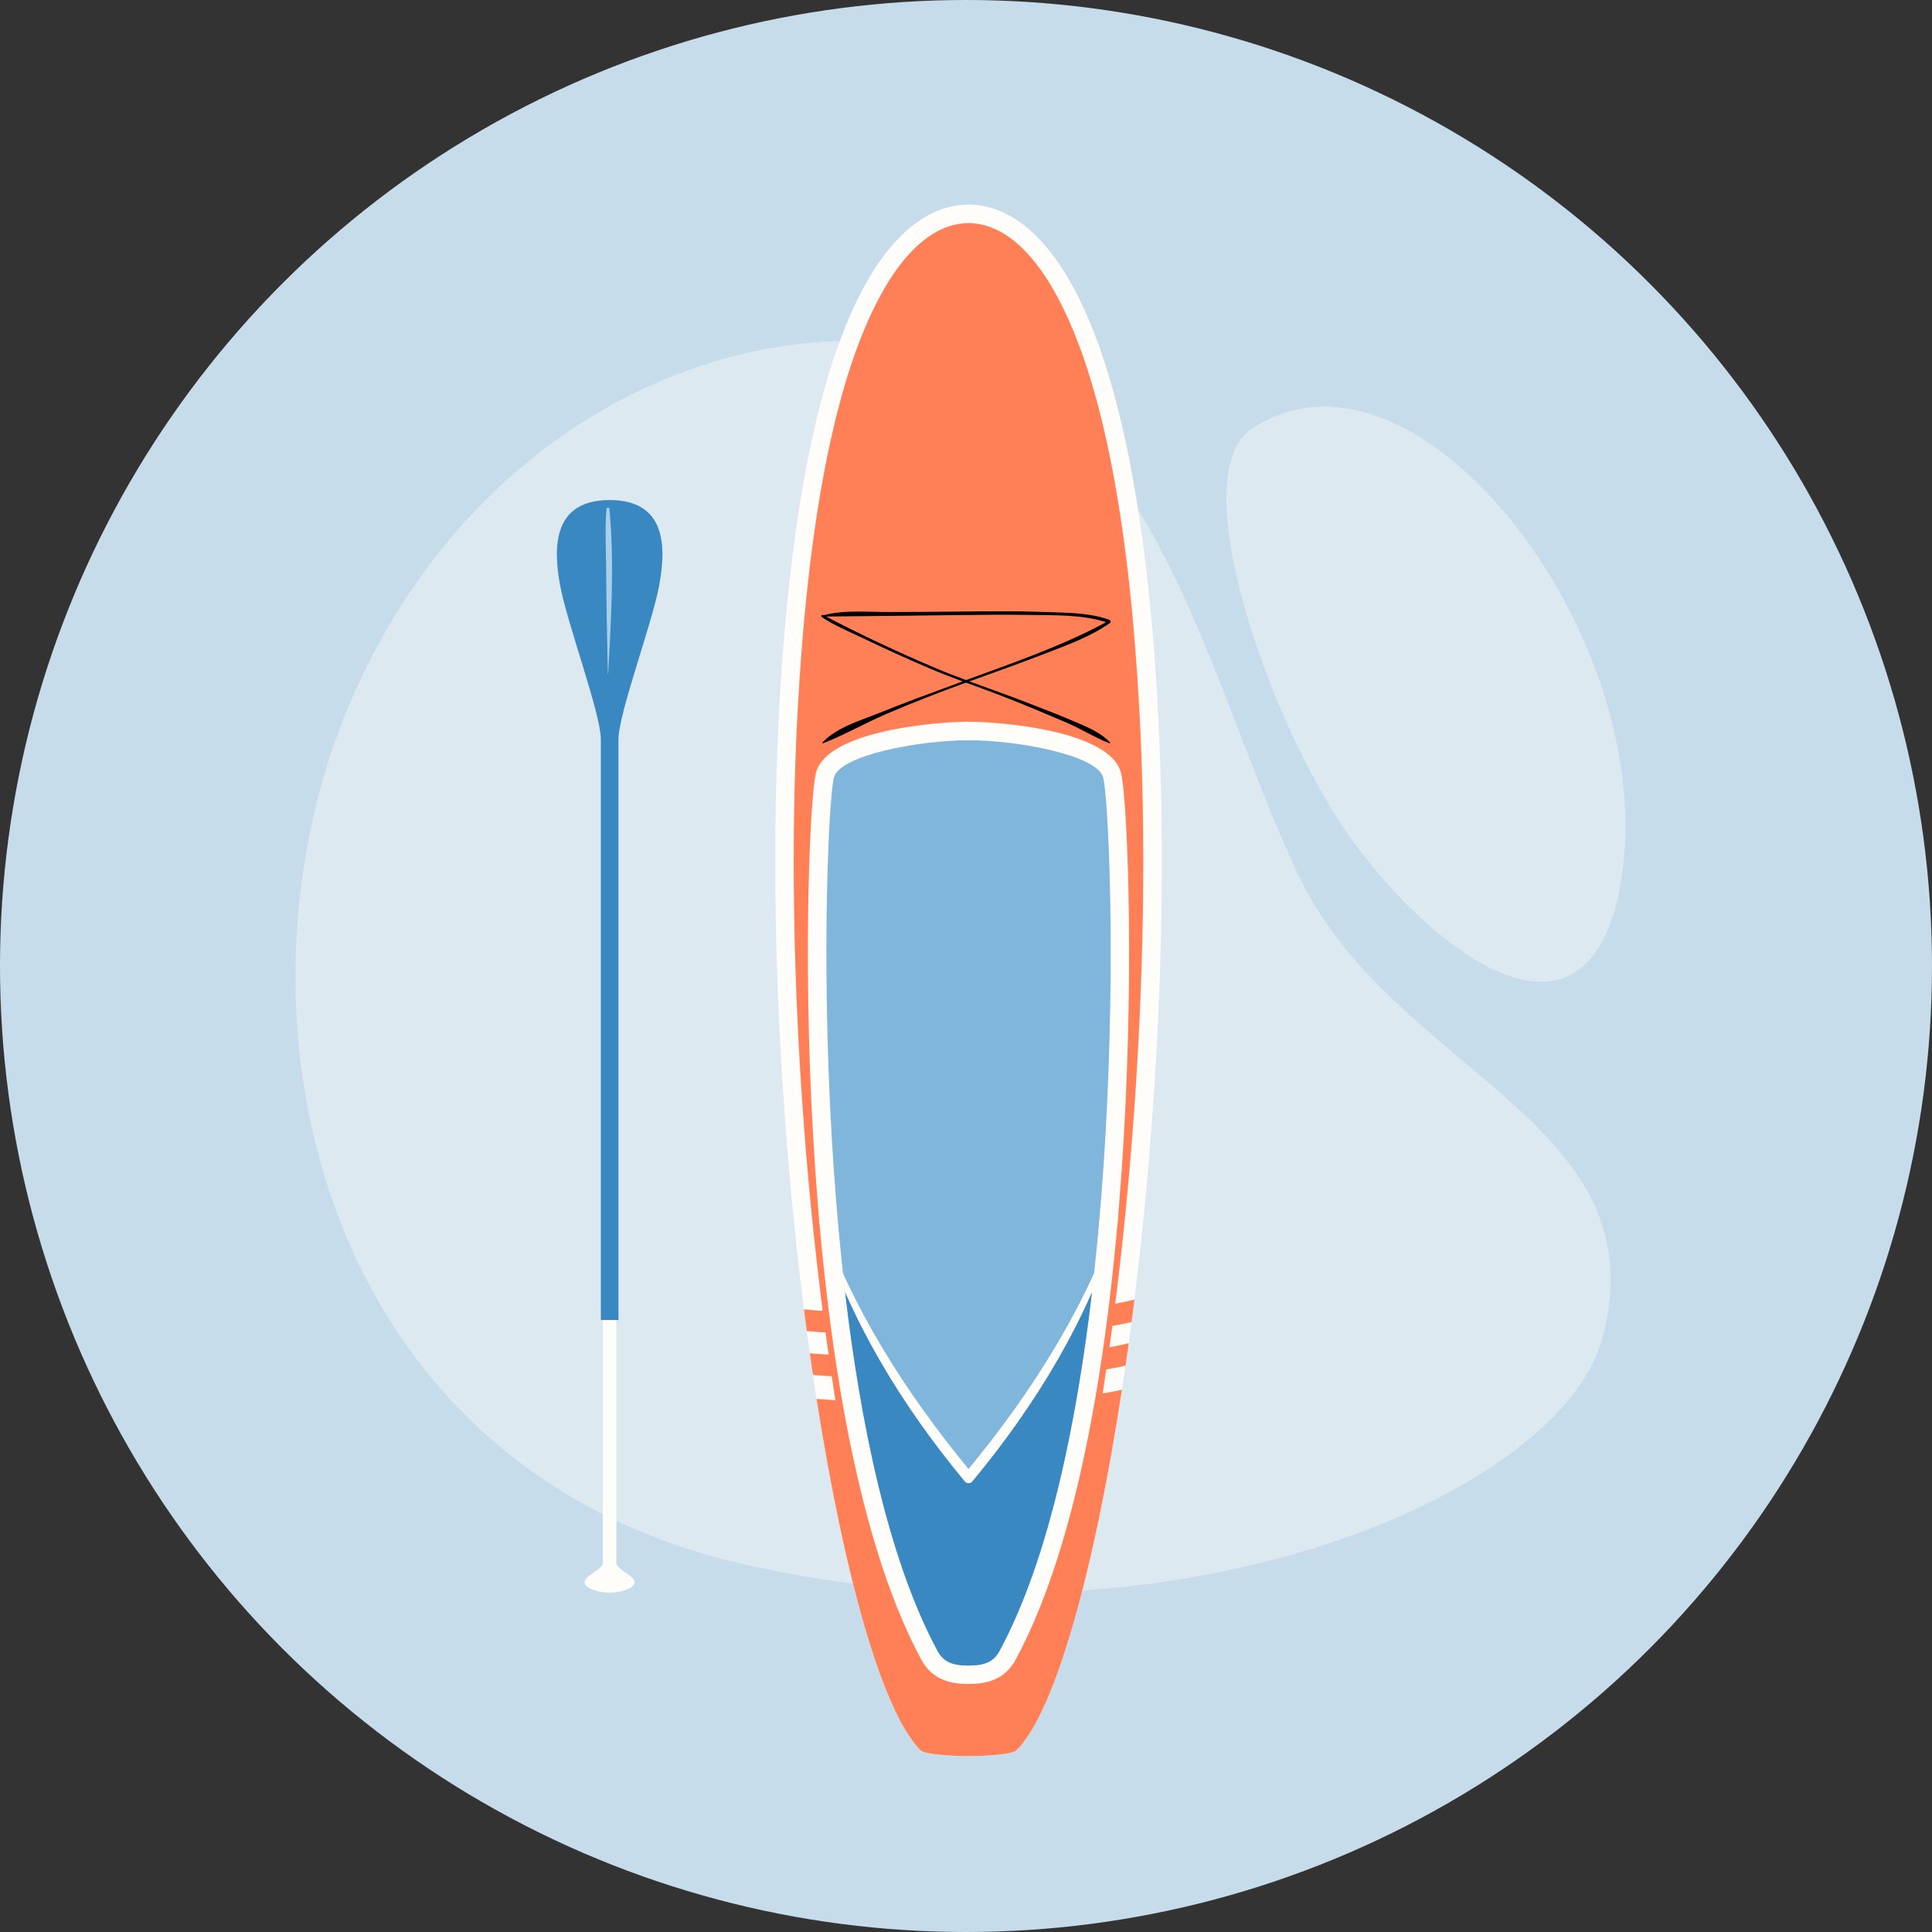 <svg width="170" height="170" viewBox="0 0 170 170" fill="none" xmlns="http://www.w3.org/2000/svg">
<rect x="0" y="0" width="170" height="170" fill="#333333" stroke="none"/>
<circle cx="85" cy="85" r="85" fill="#C7DCEB"/>
<g style="mix-blend-mode:screen" opacity="0.5">
<g style="mix-blend-mode:screen" opacity="0.8">
<path d="M30.959 61.462C19.12 88.789 27.651 129.088 65.524 137.656C103.398 146.224 137.192 131.518 140.968 117.818C146.228 98.735 122.635 94.374 114.37 77.243C106.105 60.112 101.531 33.418 80.56 30.397C61.775 27.69 40.735 38.917 30.97 61.462H30.959Z" fill="#FFFDFA"/>
</g>
<g style="mix-blend-mode:screen" opacity="0.8">
<path d="M110.157 37.721C104.036 41.779 111.662 63.42 118.571 73.339C125.485 83.258 139.244 94.214 142.467 78.45C146.823 57.112 124.884 27.956 110.157 37.726V37.721Z" fill="#FFFDFA"/>
</g>
</g>
<path d="M85.223 18C79.647 18 70.598 24.868 68.563 62.419C66.529 99.97 73.831 146.841 80.997 154.008C81.42 154.431 84.247 154.523 85.223 154.523C86.2 154.523 89.026 154.431 89.449 154.008C96.616 146.836 103.923 99.97 101.883 62.419C99.849 24.868 90.8 18 85.223 18Z" fill="#FFFDFA"/>
<path d="M71.851 123.096C74.292 138.709 77.661 150.671 80.998 154.008C81.421 154.431 84.247 154.523 85.224 154.523C86.2 154.523 89.026 154.431 89.45 154.008C92.846 150.612 96.274 138.297 98.721 122.283C91.332 123.894 78.855 123.617 71.851 123.096Z" fill="#FF8056"/>
<path d="M99.573 116.321C99.659 115.67 99.741 115.008 99.822 114.352C92.027 116.278 77.537 115.822 70.739 115.214C70.821 115.854 70.902 116.489 70.989 117.124C77.759 117.715 91.766 118.149 99.573 116.326L99.573 116.321Z" fill="#FF8056"/>
<path d="M71.255 119.077C71.348 119.717 71.434 120.352 71.532 120.986C78.503 121.534 91.517 121.86 99.042 120.167C99.134 119.511 99.232 118.854 99.318 118.193C91.789 119.994 78.286 119.646 71.255 119.082L71.255 119.077Z" fill="#FF8056"/>
<path d="M85.223 152.901C83.992 152.901 82.527 152.792 81.963 152.668C78.865 149.207 75.339 136.241 72.936 119.386C70.251 100.54 69.247 79.811 70.186 62.517C71.075 46.134 73.375 34.139 77.021 26.864C80.015 20.886 83.135 19.633 85.223 19.633C87.312 19.633 90.431 20.886 93.426 26.864C97.071 34.139 99.371 46.134 100.256 62.517C101.194 79.811 100.191 100.54 97.505 119.386C95.102 136.247 91.581 149.207 88.478 152.668C87.914 152.792 86.444 152.901 85.218 152.901L85.223 152.901Z" fill="#FF8056"/>
<path d="M85.224 148.176C83.759 148.176 82.067 147.888 81.052 146.011C69.069 123.753 70.794 71.744 71.803 67.985C72.812 64.225 82.642 63.504 85.219 63.504C87.796 63.504 97.625 64.225 98.634 67.985C99.644 71.744 101.374 123.753 89.385 146.011C88.376 147.888 86.678 148.176 85.213 148.176L85.224 148.176Z" fill="#FFFDFA"/>
<path d="M85.224 146.554C83.743 146.554 83 146.196 82.485 145.241C76.295 133.746 74.006 114.276 73.181 99.97C72.232 83.592 72.964 69.949 73.376 68.414C73.908 66.444 80.857 65.137 85.224 65.137C89.591 65.137 96.541 66.444 97.072 68.414C97.485 69.954 98.217 83.598 97.268 99.97C96.438 114.276 94.154 133.746 87.964 145.241C87.448 146.196 86.705 146.554 85.224 146.554Z" fill="#80B5DC"/>
<path d="M85.223 130.502C85.109 130.507 84.99 130.464 84.887 130.344C80.677 125.267 77.016 119.706 74.363 113.701C75.703 125.109 78.128 137.147 82.484 145.241C82.999 146.196 83.742 146.554 85.223 146.554C86.704 146.554 87.448 146.196 87.963 145.241C92.319 137.147 94.744 125.109 96.084 113.701C93.431 119.706 89.775 125.267 85.565 130.344C85.462 130.469 85.343 130.512 85.229 130.502L85.223 130.502Z" fill="#3988C2"/>
<path d="M85.223 130.502C85.337 130.507 85.456 130.464 85.559 130.344C91.142 123.617 95.753 116.044 98.33 107.701C98.362 107.348 98.389 107.001 98.422 106.648C95.568 114.992 90.822 122.451 85.223 129.265C79.625 122.451 74.872 114.992 72.024 106.648C72.057 107.001 72.084 107.348 72.117 107.701C74.693 116.044 79.31 123.617 84.892 130.344C84.995 130.469 85.115 130.512 85.228 130.502L85.223 130.502Z" fill="#FFFDFA"/>
<path d="M97.685 54.797C97.756 54.743 97.74 54.651 97.685 54.618C97.669 54.58 97.642 54.548 97.599 54.531C95.727 53.87 93.595 53.913 91.631 53.842C89.32 53.756 87.009 53.788 84.698 53.81C82.517 53.831 80.337 53.853 78.15 53.853C76.306 53.853 74.266 53.653 72.465 54.135C72.454 54.13 72.443 54.124 72.427 54.119C72.308 54.054 72.21 54.222 72.319 54.298C73.371 55.02 74.597 55.519 75.747 56.067C77.733 57.016 79.729 57.933 81.752 58.795C82.724 59.208 83.711 59.587 84.704 59.956C84.503 60.032 84.308 60.103 84.107 60.179C81.856 61.014 79.604 61.828 77.38 62.728C75.704 63.407 73.653 63.981 72.378 65.322C72.346 65.354 72.378 65.419 72.427 65.403C74.31 64.665 76.116 63.629 77.982 62.826C80.288 61.839 82.631 60.916 84.997 60.065C86.255 60.526 87.519 60.982 88.761 61.475C90.454 62.142 92.136 62.853 93.812 63.569C95.109 64.123 96.313 64.893 97.62 65.403C97.669 65.419 97.696 65.354 97.669 65.322C96.801 64.41 95.564 63.922 94.425 63.439C93.058 62.859 91.664 62.322 90.275 61.784C88.626 61.15 86.96 60.569 85.3 59.956C87.53 59.153 89.765 58.361 91.973 57.504C93.937 56.745 95.96 56.029 97.685 54.803L97.685 54.797ZM82.148 58.714C78.953 57.352 75.769 55.866 72.693 54.249C76.517 54.217 80.342 54.168 84.167 54.124C86.299 54.097 88.431 54.076 90.563 54.108C92.749 54.146 95.228 54.059 97.333 54.748C93.411 56.859 89.179 58.312 85.002 59.842C84.042 59.484 83.087 59.115 82.143 58.714L82.148 58.714Z" fill="black"/>
<path d="M54.231 115.299L54.231 137.514C54.231 138.127 55.886 138.637 55.837 139.234C55.783 139.831 54.492 140.14 53.64 140.14C52.788 140.14 51.492 139.831 51.443 139.234C51.388 138.637 53.048 138.127 53.048 137.514L53.048 115.299L54.236 115.299L54.231 115.299Z" fill="#FFFDFA"/>
<path d="M53.639 116.151L54.42 116.151L54.42 65.07C54.42 62.765 57.366 54.958 58.006 51.497C58.646 48.041 58.581 44 53.644 44C48.708 44 48.643 48.041 49.283 51.497C49.923 54.953 52.869 62.765 52.869 65.07L52.869 116.151L53.65 116.151L53.639 116.151Z" fill="#3988C2"/>
<path d="M53.513 59.309C53.774 54.524 54.072 49.588 53.627 44.797C53.611 44.629 53.383 44.629 53.367 44.797C53.215 46.49 53.324 48.21 53.334 49.908C53.356 53.043 53.416 56.173 53.486 59.309C53.486 59.325 53.513 59.325 53.513 59.309Z" fill="#A9CFEB"/>
</svg>
